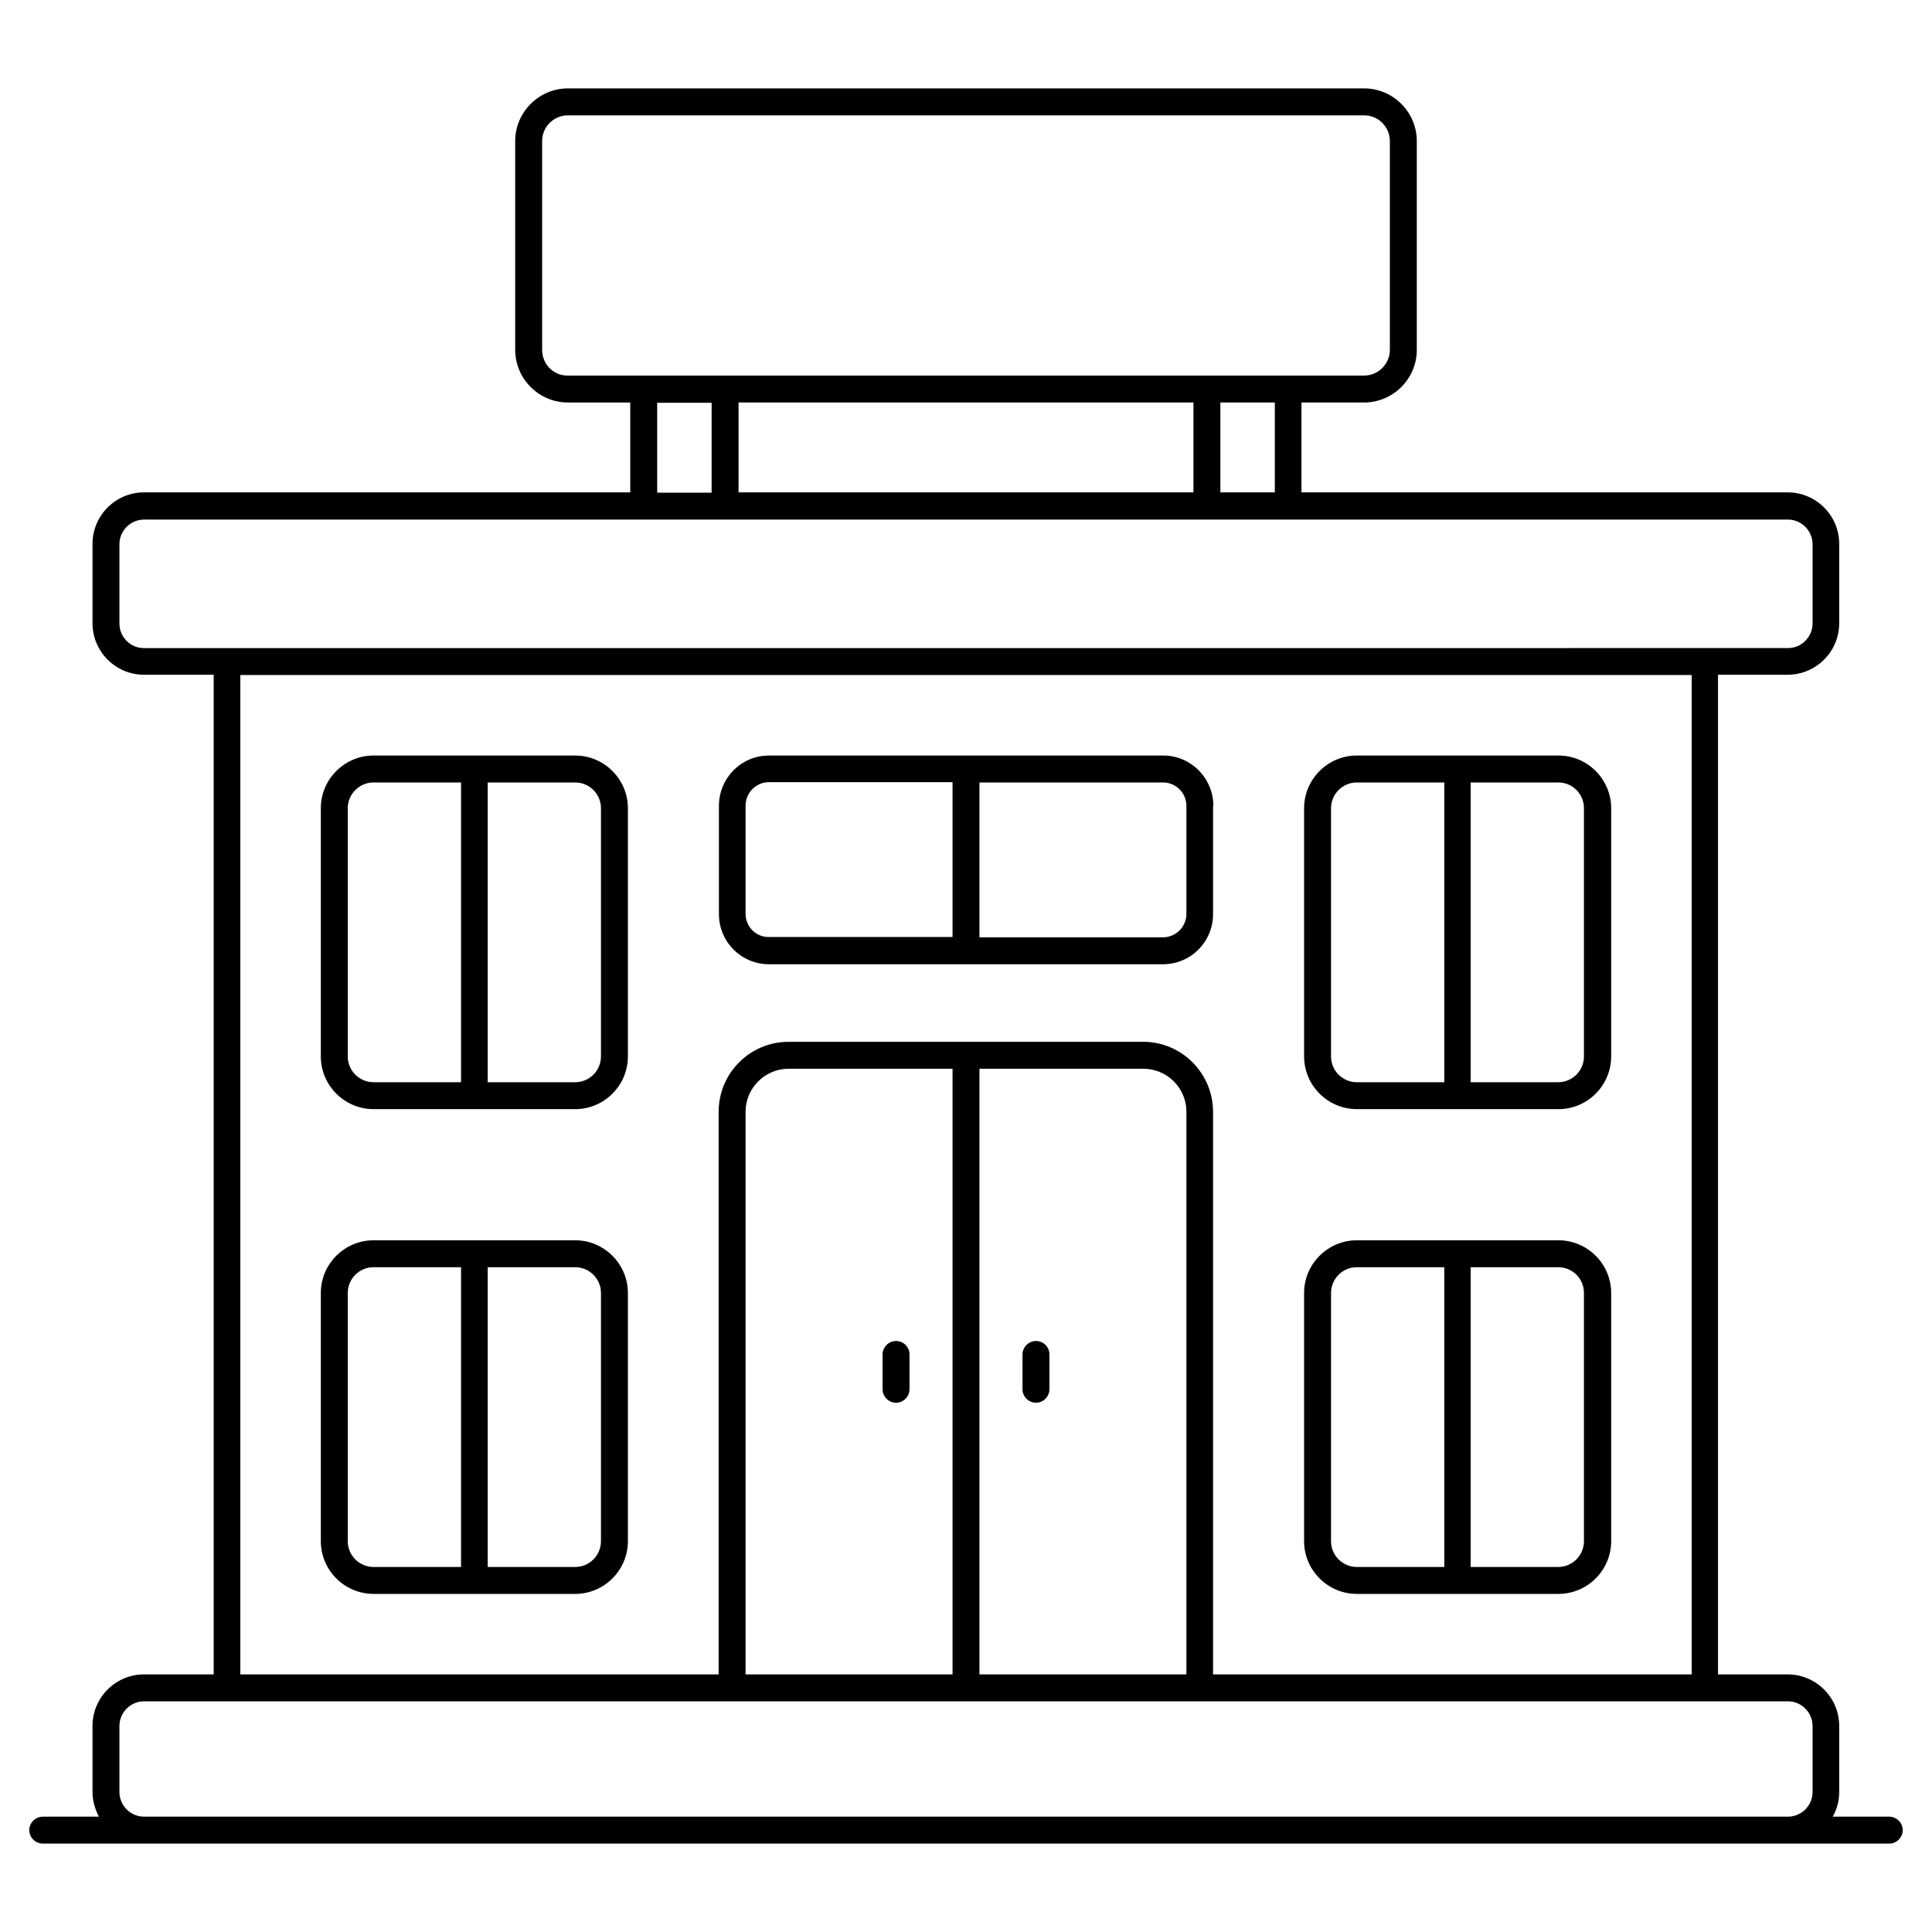 <?xml version="1.0" ?><svg id="Layer_1" style="enable-background:new 0 0 66 66;" version="1.1" viewBox="0 0 66 66" xml:space="preserve" xmlns="http://www.w3.org/2000/svg" xmlns:xlink="http://www.w3.org/1999/xlink"><g><path d="M19.65,42.37h-6.89c-0.99,0-1.8,0.81-1.8,1.8v8.48c0,0.99,0.81,1.8,1.8,1.8h6.89c0.99,0,1.8-0.81,1.8-1.8v-8.48   C21.45,43.18,20.64,42.37,19.65,42.37z M11.88,52.65v-8.48c0-0.48,0.39-0.88,0.88-0.88h2.99v10.24h-2.99   C12.28,53.53,11.88,53.14,11.88,52.65z M20.53,52.65c0,0.48-0.39,0.88-0.88,0.88h-2.99V43.29h2.99c0.48,0,0.88,0.39,0.88,0.88   V52.65z"/><path d="M19.65,25.81h-6.89c-0.99,0-1.8,0.81-1.8,1.8v8.48c0,0.99,0.81,1.8,1.8,1.8h6.89c0.99,0,1.8-0.81,1.8-1.8v-8.48   C21.45,26.62,20.64,25.81,19.65,25.81z M11.88,36.09v-8.48c0-0.48,0.39-0.88,0.88-0.88h2.99v10.24h-2.99   C12.28,36.97,11.88,36.58,11.88,36.09z M20.53,36.09c0,0.48-0.39,0.88-0.88,0.88h-2.99V26.73h2.99c0.48,0,0.88,0.39,0.88,0.88   V36.09z"/><path d="M46.35,54.45h6.89c0.99,0,1.8-0.81,1.8-1.8v-8.48c0-0.99-0.81-1.8-1.8-1.8h-6.89c-0.99,0-1.8,0.81-1.8,1.8v8.48   C44.55,53.64,45.36,54.45,46.35,54.45z M54.11,44.17v8.48c0,0.48-0.39,0.88-0.88,0.88h-2.99V43.29h2.99   C53.72,43.29,54.11,43.68,54.11,44.17z M45.47,44.17c0-0.48,0.39-0.88,0.88-0.88h2.99v10.24h-2.99c-0.48,0-0.88-0.39-0.88-0.88   V44.17z"/><path d="M46.35,37.89h6.89c0.99,0,1.8-0.81,1.8-1.8v-8.48c0-0.99-0.81-1.8-1.8-1.8h-6.89c-0.99,0-1.8,0.81-1.8,1.8v8.48   C44.55,37.08,45.36,37.89,46.35,37.89z M54.11,27.61v8.48c0,0.48-0.39,0.88-0.88,0.88h-2.99V26.73h2.99   C53.72,26.73,54.11,27.12,54.11,27.61z M45.47,27.61c0-0.48,0.39-0.88,0.88-0.88h2.99v10.24h-2.99c-0.48,0-0.88-0.39-0.88-0.88   V27.61z"/><path d="M41.45,27.53c0-0.95-0.77-1.72-1.71-1.72H26.27c-0.95,0-1.71,0.77-1.71,1.72v3.7c0,0.95,0.77,1.71,1.71,1.71h13.46   c0.95,0,1.71-0.77,1.71-1.71V27.53z M25.47,31.22v-3.7c0-0.44,0.36-0.8,0.8-0.8h6.27v5.29h-6.27   C25.83,32.02,25.47,31.66,25.47,31.22z M40.53,31.22c0,0.44-0.36,0.8-0.8,0.8h-6.27v-5.29h6.27c0.44,0,0.8,0.36,0.8,0.8V31.22z"/><path d="M35.39,45.81c-0.25,0-0.46,0.21-0.46,0.46v1.19c0,0.25,0.21,0.46,0.46,0.46c0.25,0,0.46-0.21,0.46-0.46v-1.19   C35.85,46.01,35.64,45.81,35.39,45.81z"/><path d="M30.61,45.81c-0.25,0-0.46,0.21-0.46,0.46v1.19c0,0.25,0.21,0.46,0.46,0.46c0.25,0,0.46-0.21,0.46-0.46v-1.19   C31.07,46.01,30.86,45.81,30.61,45.81z"/><path d="M64.54,62.06h-1.93c0.14-0.25,0.22-0.53,0.22-0.84v-2.26c0-0.97-0.79-1.76-1.76-1.76h-2.38V23.05h2.38   c0.97,0,1.76-0.79,1.76-1.76v-2.71c0-0.97-0.79-1.76-1.76-1.76H44.46v-3.07h2.14c0.99,0,1.8-0.81,1.8-1.8V4.82   c0-0.99-0.81-1.8-1.8-1.8H19.4c-0.99,0-1.8,0.81-1.8,1.8v7.13c0,0.99,0.81,1.8,1.8,1.8h2.13v3.07H4.92c-0.97,0-1.76,0.79-1.76,1.76   v2.71c0,0.97,0.79,1.76,1.76,1.76h2.38V57.2H4.92c-0.97,0-1.76,0.79-1.76,1.76v2.26c0,0.31,0.09,0.59,0.22,0.84H1.46   C1.21,62.06,1,62.27,1,62.52c0,0.25,0.21,0.46,0.46,0.46h3.46h56.16h3.46c0.25,0,0.46-0.21,0.46-0.46   C65,62.27,64.79,62.06,64.54,62.06z M43.55,16.82h-1.86v-3.07h1.86V16.82z M25.23,16.82v-3.07h15.54v3.07H25.23z M18.52,11.95V4.82   c0-0.49,0.4-0.88,0.88-0.88h27.2c0.49,0,0.88,0.4,0.88,0.88v7.13c0,0.49-0.4,0.88-0.88,0.88H19.4   C18.91,12.84,18.52,12.44,18.52,11.95z M22.45,13.76h1.86v3.07h-1.86V13.76z M4.08,21.3v-2.71c0-0.46,0.38-0.84,0.84-0.84h56.16   c0.46,0,0.84,0.38,0.84,0.84v2.71c0,0.46-0.38,0.84-0.84,0.84H4.92C4.45,22.14,4.08,21.76,4.08,21.3z M33.46,57.2V36.51h5.6   c0.81,0,1.47,0.66,1.47,1.47V57.2H33.46z M39.06,35.59H26.94c-1.32,0-2.39,1.07-2.39,2.39V57.2H8.21V23.06h49.58V57.2H41.44V37.98   C41.44,36.67,40.37,35.59,39.06,35.59z M25.47,37.98c0-0.81,0.66-1.47,1.47-1.47h5.6V57.2h-7.07V37.98z M4.92,62.06   c-0.46,0-0.84-0.38-0.84-0.84v-2.26c0-0.46,0.38-0.84,0.84-0.84h56.16c0.46,0,0.84,0.38,0.84,0.84v2.26c0,0.46-0.38,0.84-0.84,0.84   H4.92z"/></g></svg>